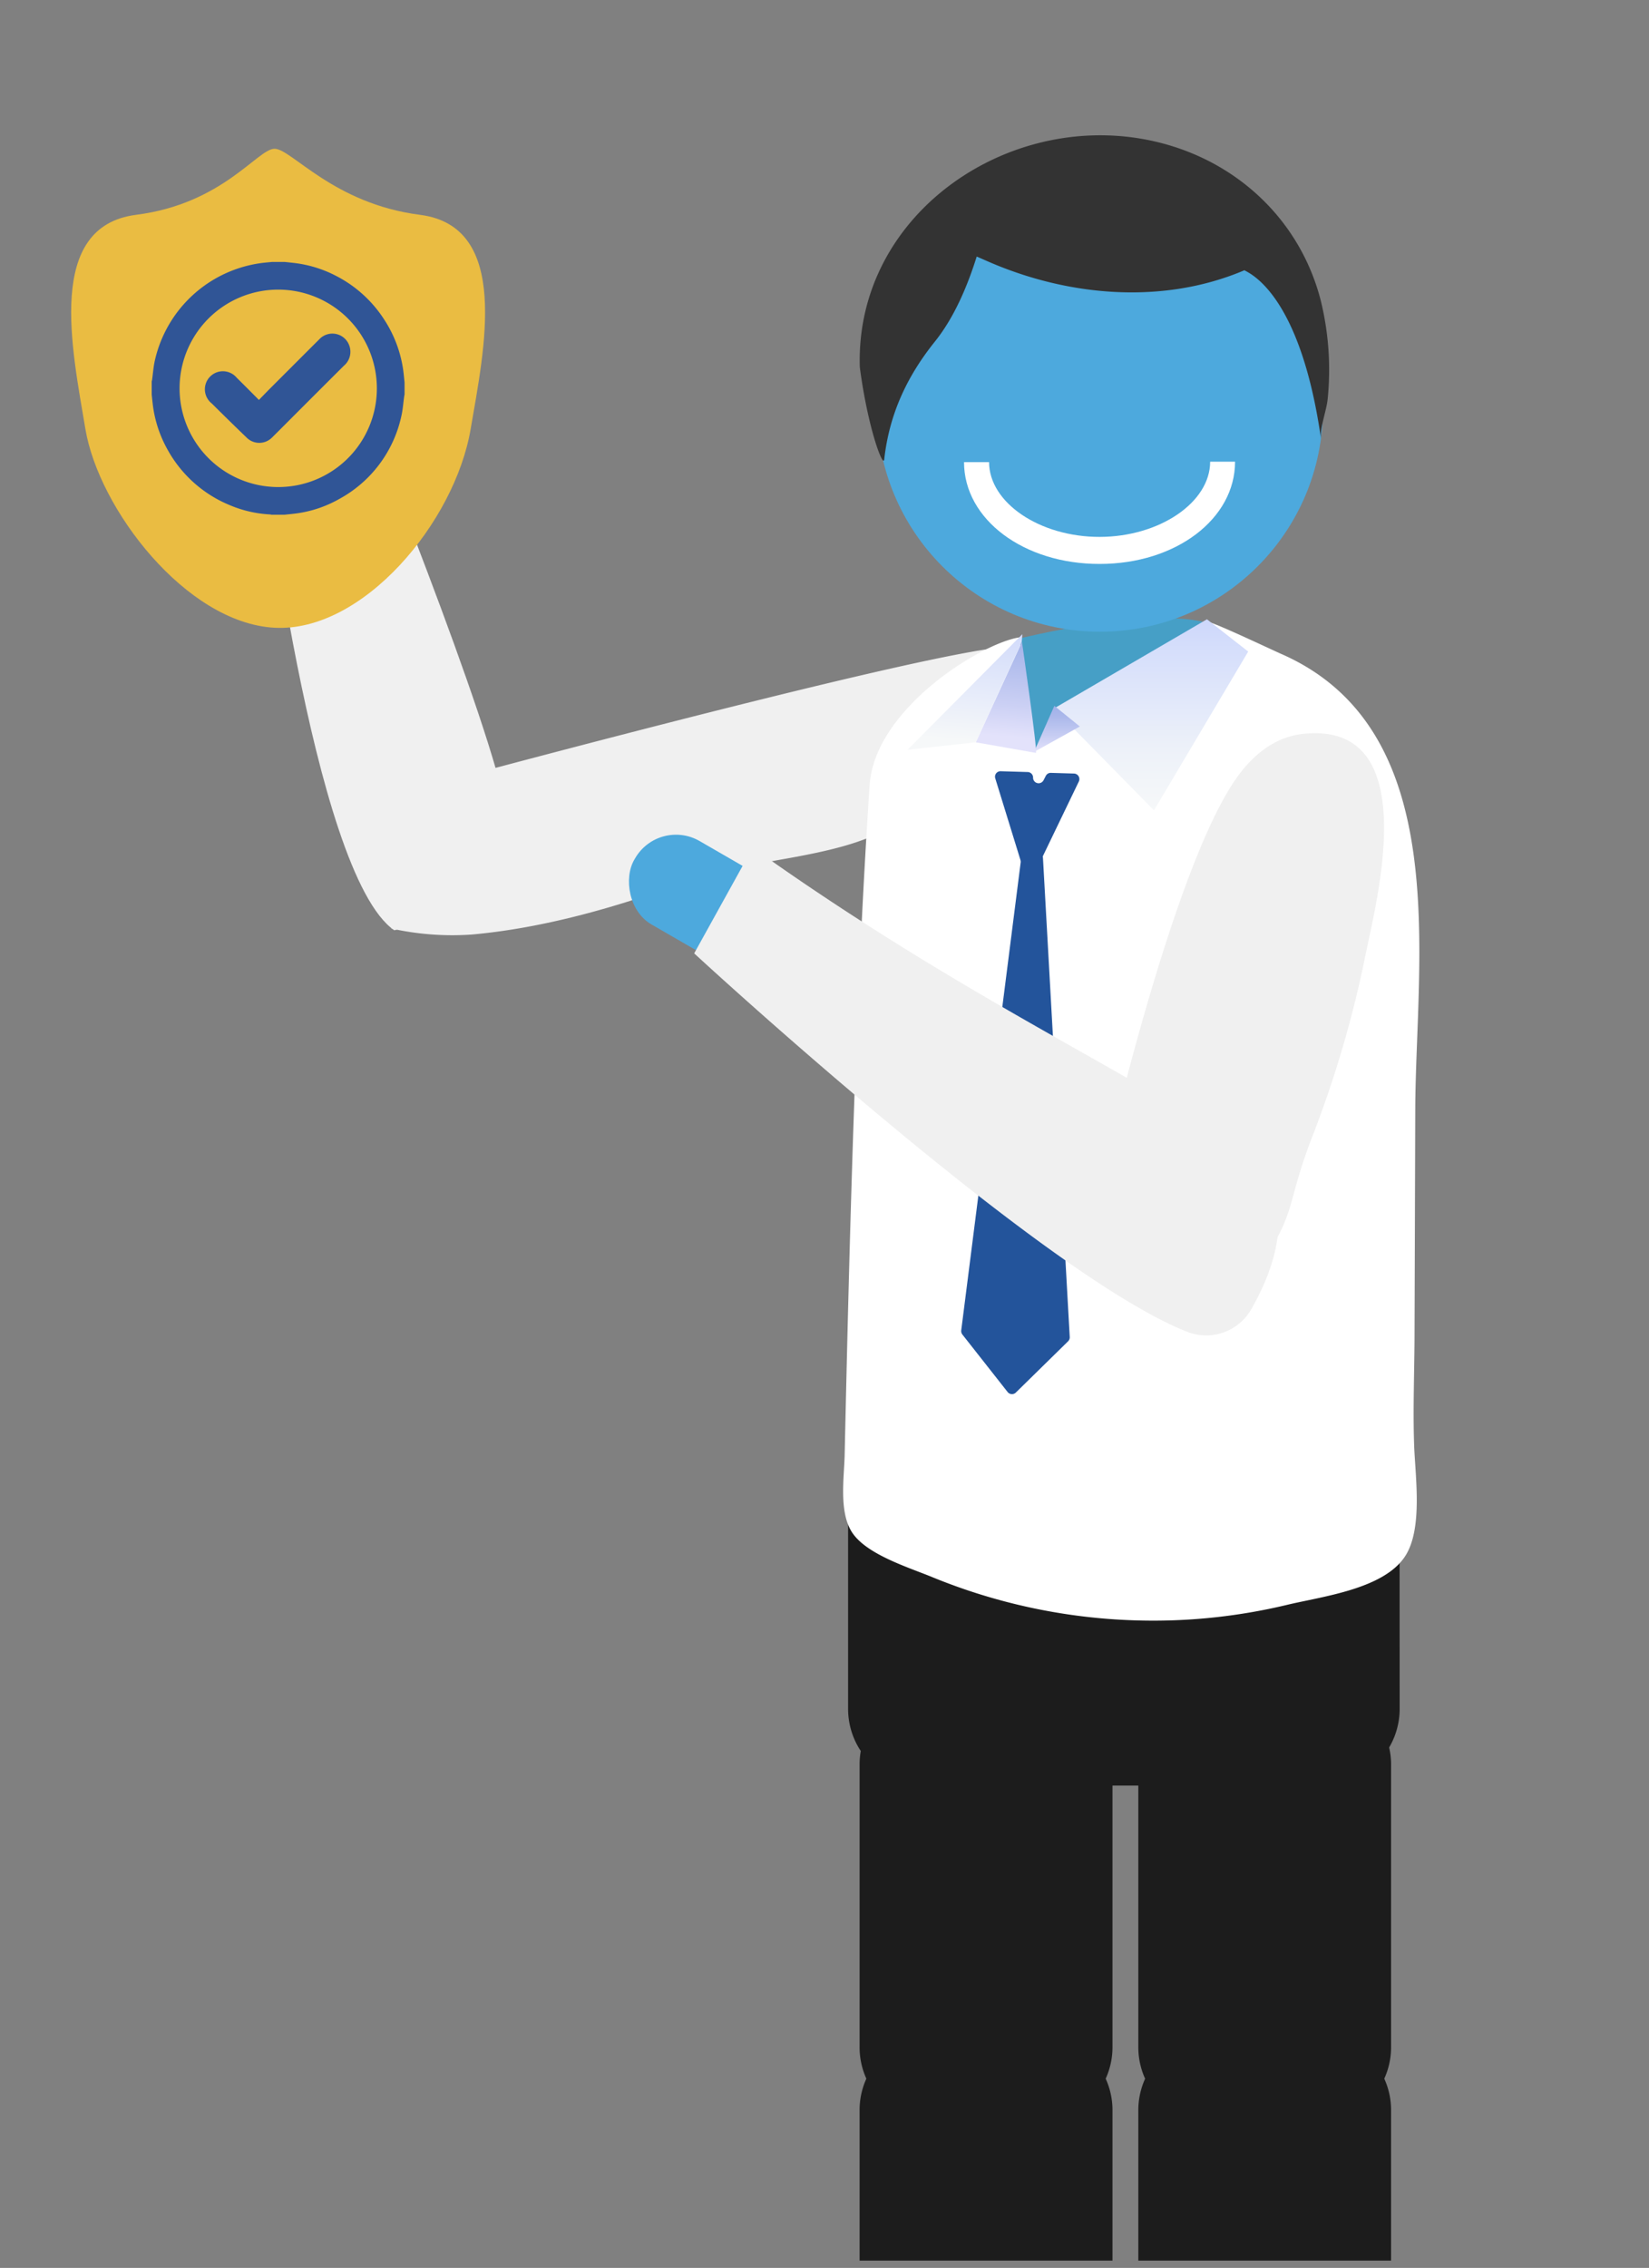 <svg xmlns="http://www.w3.org/2000/svg" xmlns:xlink="http://www.w3.org/1999/xlink" viewBox="0 0 390 536"><rect x="0" y="0" width="390" height="536" fill="#808080" stroke="none"/><defs><style>.cls-1{fill:none;}.cls-2{clip-path:url(#clip-path);}.cls-3{fill:#1c1c1c;}.cls-4{fill:#469fc6;}.cls-5{fill:#f0f0f0;}.cls-6{fill:#4da9dd;}.cls-7{fill:#fff;}.cls-8{fill:#23549b;}.cls-9{fill:url(#linear-gradient);}.cls-10{fill:url(#linear-gradient-2);}.cls-11{fill:url(#linear-gradient-3);}.cls-12{fill:url(#linear-gradient-4);}.cls-13{fill:#333;}.cls-14{fill:#eabc42;}.cls-15{fill:#305596;}</style><clipPath id="clip-path"><rect class="cls-1" x="8.77" y="10" width="378.85" height="524.27" transform="translate(396.39 544.27) rotate(-180)"/></clipPath><linearGradient id="linear-gradient" x1="-1713.15" y1="38.93" x2="-1713.15" y2="13.05" gradientTransform="matrix(-1, -0.08, -0.08, 1, -1466.43, -1.51)" gradientUnits="userSpaceOnUse"><stop offset="0" stop-color="#e3e2fb"/><stop offset="0.29" stop-color="#cbd0f4"/><stop offset="0.75" stop-color="#acb9eb"/><stop offset="1" stop-color="#a0b0e8"/></linearGradient><linearGradient id="linear-gradient-2" x1="-1702.47" y1="40.67" x2="-1702.47" y2="11.22" gradientTransform="matrix(-1, -0.08, -0.08, 1, -1466.43, -1.51)" gradientUnits="userSpaceOnUse"><stop offset="0" stop-color="#f6f8f9"/><stop offset="1" stop-color="#cdd7fb"/></linearGradient><linearGradient id="linear-gradient-3" x1="-2254.95" y1="191.52" x2="-2254.95" y2="146.36" gradientTransform="matrix(-1, 0, 0, 1, -1982.72, 0)" gradientUnits="userSpaceOnUse"><stop offset="0" stop-color="#f6f8f9"/><stop offset="0.32" stop-color="#edf1f9"/><stop offset="0.85" stop-color="#d5defb"/><stop offset="1" stop-color="#cdd7fb"/></linearGradient><linearGradient id="linear-gradient-4" x1="-2232.69" y1="177.71" x2="-2232.69" y2="166.82" gradientTransform="matrix(-1, 0, 0, 1, -1982.72, 0)" xlink:href="#linear-gradient"/></defs><title>SCTR-Y-VIDA-LEY-WEB-CRECER-SEGUROS-ACTUALIZADO</title><g id="Capa_1" data-name="Capa 1"><g class="cls-2"><path class="cls-3" d="M331,348.4a18.16,18.16,0,0,0-18.11-18.11H218.69a18.16,18.16,0,0,0-18.11,18.11v55.48a18,18,0,0,0,3,9.95,18.44,18.44,0,0,0-.28,3.18v66.84a17.9,17.9,0,0,0,1.6,7.42,17.92,17.92,0,0,0-1.6,7.43v41.84a18.16,18.16,0,0,0,18.11,18.11H245a18.16,18.16,0,0,0,18.11-18.11V498.7a17.92,17.92,0,0,0-1.61-7.43,17.91,17.91,0,0,0,1.61-7.42V422h6.11v61.86a17.91,17.91,0,0,0,1.61,7.42,17.92,17.92,0,0,0-1.61,7.43v41.84a18.17,18.17,0,0,0,18.12,18.11h23.54A18.17,18.17,0,0,0,329,540.54V498.7a17.92,17.92,0,0,0-1.61-7.43,17.91,17.91,0,0,0,1.61-7.42V417a17.58,17.58,0,0,0-.46-4,18,18,0,0,0,2.49-9.13Z"/><path class="cls-4" d="M238.24,151.61s44.72-11.87,53.55-.83l-38.92,17.39-8.28,9.94Z"/><path class="cls-5" d="M92.57,219.45a66.48,66.48,0,0,0,19,1.42c17.4-1.56,35.05-6.68,51.49-12.79,13.48-5,34.19-5.07,46.8-12.22,11-6.25,34.54-9.84,24.76-34.31-1.66-4.14,6-9.11,0-8.28C207.52,157,101,185.81,101,185.81Z"/><rect class="cls-6" x="50.09" y="79.52" width="42.31" height="23.76" rx="11.88" ry="11.88" transform="translate(4.94 186.45) rotate(-107.17)"/><path class="cls-5" d="M93.25,219.86s29.76-7,26.56-27.57S85,94.13,85,94.13L61.84,104.2S73.82,206.48,93.25,219.86Z"/><path class="cls-7" d="M205.67,185.56c1.22-18.2,26.71-33.69,35.48-34.93l3.17,26.84L285,146.82c.45-.57,16.29,7,18.23,7.82,40.78,18.07,31.61,72,31.49,107.58q-.08,26.26-.17,52.52c0,9-.42,18-.09,27,.27,7.24,2.07,19.52-2.1,26-5.05,7.84-19.6,9.54-28,11.56a135.75,135.75,0,0,1-36,3.65,137.46,137.46,0,0,1-47.84-10.2c-5.52-2.28-15.3-5.25-18.86-10.38-3.35-4.83-2-13.16-1.89-18.64C200.89,293.78,202.34,235.53,205.67,185.56Z"/><path class="cls-8" d="M235.4,184l6.86,22.22a1.31,1.31,0,0,0,2.43.18l10.46-21.7a1.31,1.31,0,0,0-1.14-1.88l-5.47-.16a1.29,1.29,0,0,0-1.21.73l-.52,1a1.31,1.31,0,0,1-2.48-.61h0a1.31,1.31,0,0,0-1.28-1.32l-6.36-.19A1.3,1.3,0,0,0,235.4,184Z"/><path class="cls-8" d="M242.84,201.56h2.52a1.31,1.31,0,0,1,1.31,1.23L253,316a1.33,1.33,0,0,1-.39,1l-12.35,12.11a1.31,1.31,0,0,1-1.95-.12l-10.7-13.59a1.36,1.36,0,0,1-.27-1L241.54,202.7A1.31,1.31,0,0,1,242.84,201.56Z"/><path class="cls-5" d="M281,308.12a17.2,17.2,0,0,0,15-6.62c11.07-14.45,7.75-15.87,14.34-32.8a261.68,261.68,0,0,0,12.61-43c2.61-12.86,13.9-55.31-14.75-52.26-7.14.76-12.44,5.59-16,10.79C276,207.68,259.11,284.92,259.11,284.92Z"/><rect class="cls-6" x="147.47" y="201.4" width="39.02" height="22.76" rx="11.17" ry="11.17" transform="translate(205.21 480.56) rotate(-150)"/><path class="cls-5" d="M280.92,314.81a12.27,12.27,0,0,0,15-5.36c5.24-9.14,11.32-24.71.05-35.21-16.82-15.68-62.79-34.55-117.94-73.92l-13.85,25S246.72,301.56,280.92,314.81Z"/><path class="cls-9" d="M245,177.94l-14.21-2.5,10.91-23.73S245.44,177.52,245,177.94Z"/><polygon class="cls-10" points="241.65 151.71 230.74 175.44 214.64 177.2 241.8 149.88 241.65 151.71"/><polygon class="cls-11" points="295.21 153.99 272.92 191.52 249.25 167.45 285.45 146.36 295.21 153.99"/><polygon class="cls-12" points="249.36 166.82 244.56 177.71 255.39 171.7 249.36 166.82"/><circle class="cls-6" cx="260.16" cy="96.57" r="52.73"/><path class="cls-7" d="M260.1,133.28c18,0,32-10.64,32-24.16l-5.89,0c0,9.6-11.94,17.74-26.11,17.77s-26.16-8.06-26.18-17.67H228C228,122.76,242.14,133.32,260.1,133.28Z"/><path class="cls-13" d="M274.27,33.71C293,38.42,307.6,52.34,312.38,71.08A68.56,68.56,0,0,1,314,94.32c-.26,2.74-1.93,6.88-1.55,9.55-5-35.12-17.37-39.42-18.13-40-19.36,8.23-42,6.22-61.24-2.33L231,60.63c-2.2,7-5.32,14.45-10,20.23-6.58,8.24-10.69,17.12-11.87,27.69-.25,2.26-3.93-7.56-5.78-21.78C202.22,50.07,239.72,25,274.27,33.71Z"/><path class="cls-14" d="M64.94,35.16c4,0,13.91,13,34.38,15.61,21.5,2.74,15.23,31.69,12,50.59-3.73,22.07-25.5,48.15-46.42,47s-41.56-28.08-44.71-47-9.46-47.85,12-50.59C52.74,48.16,60.92,35.16,64.94,35.16Z"/><path class="cls-15" d="M64.33,61.91h3c.74.08,1.49.15,2.23.24a28.64,28.64,0,0,1,9.82,3A29.61,29.61,0,0,1,90.89,75.56a29.24,29.24,0,0,1,4.55,12.51c.09.77.16,1.54.24,2.32v2.79c0,.13-.05.26-.07.39-.23,1.6-.33,3.22-.69,4.78a29.38,29.38,0,0,1-14.69,19.58,28.16,28.16,0,0,1-10.76,3.49l-2.19.23h-3c-.14,0-.27-.06-.4-.07a28,28,0,0,1-9.46-2.16,29.67,29.67,0,0,1-14.8-13.17,28.81,28.81,0,0,1-3.5-10.76c-.09-.74-.16-1.49-.24-2.23v-3c0-.12,0-.23.07-.35.23-1.6.33-3.22.69-4.78A29.87,29.87,0,0,1,62.86,62.05Zm24.8,29.87a23.33,23.33,0,1,0-23.34,23.33A23.31,23.31,0,0,0,89.13,91.78Z"/><path class="cls-15" d="M61.22,94.53l2.23-2.29q6.06-6.06,12.13-12.12a4.24,4.24,0,0,1,7,1.47,4.3,4.3,0,0,1-1.25,4.85q-6.75,6.72-13.49,13.47-1.77,1.78-3.57,3.56a4.23,4.23,0,0,1-5.89,0q-4.16-4-8.3-8.12A4.26,4.26,0,1,1,56,89.29c1.65,1.62,3.27,3.26,4.9,4.89A4.13,4.13,0,0,1,61.22,94.53Z"/></g></g></svg>